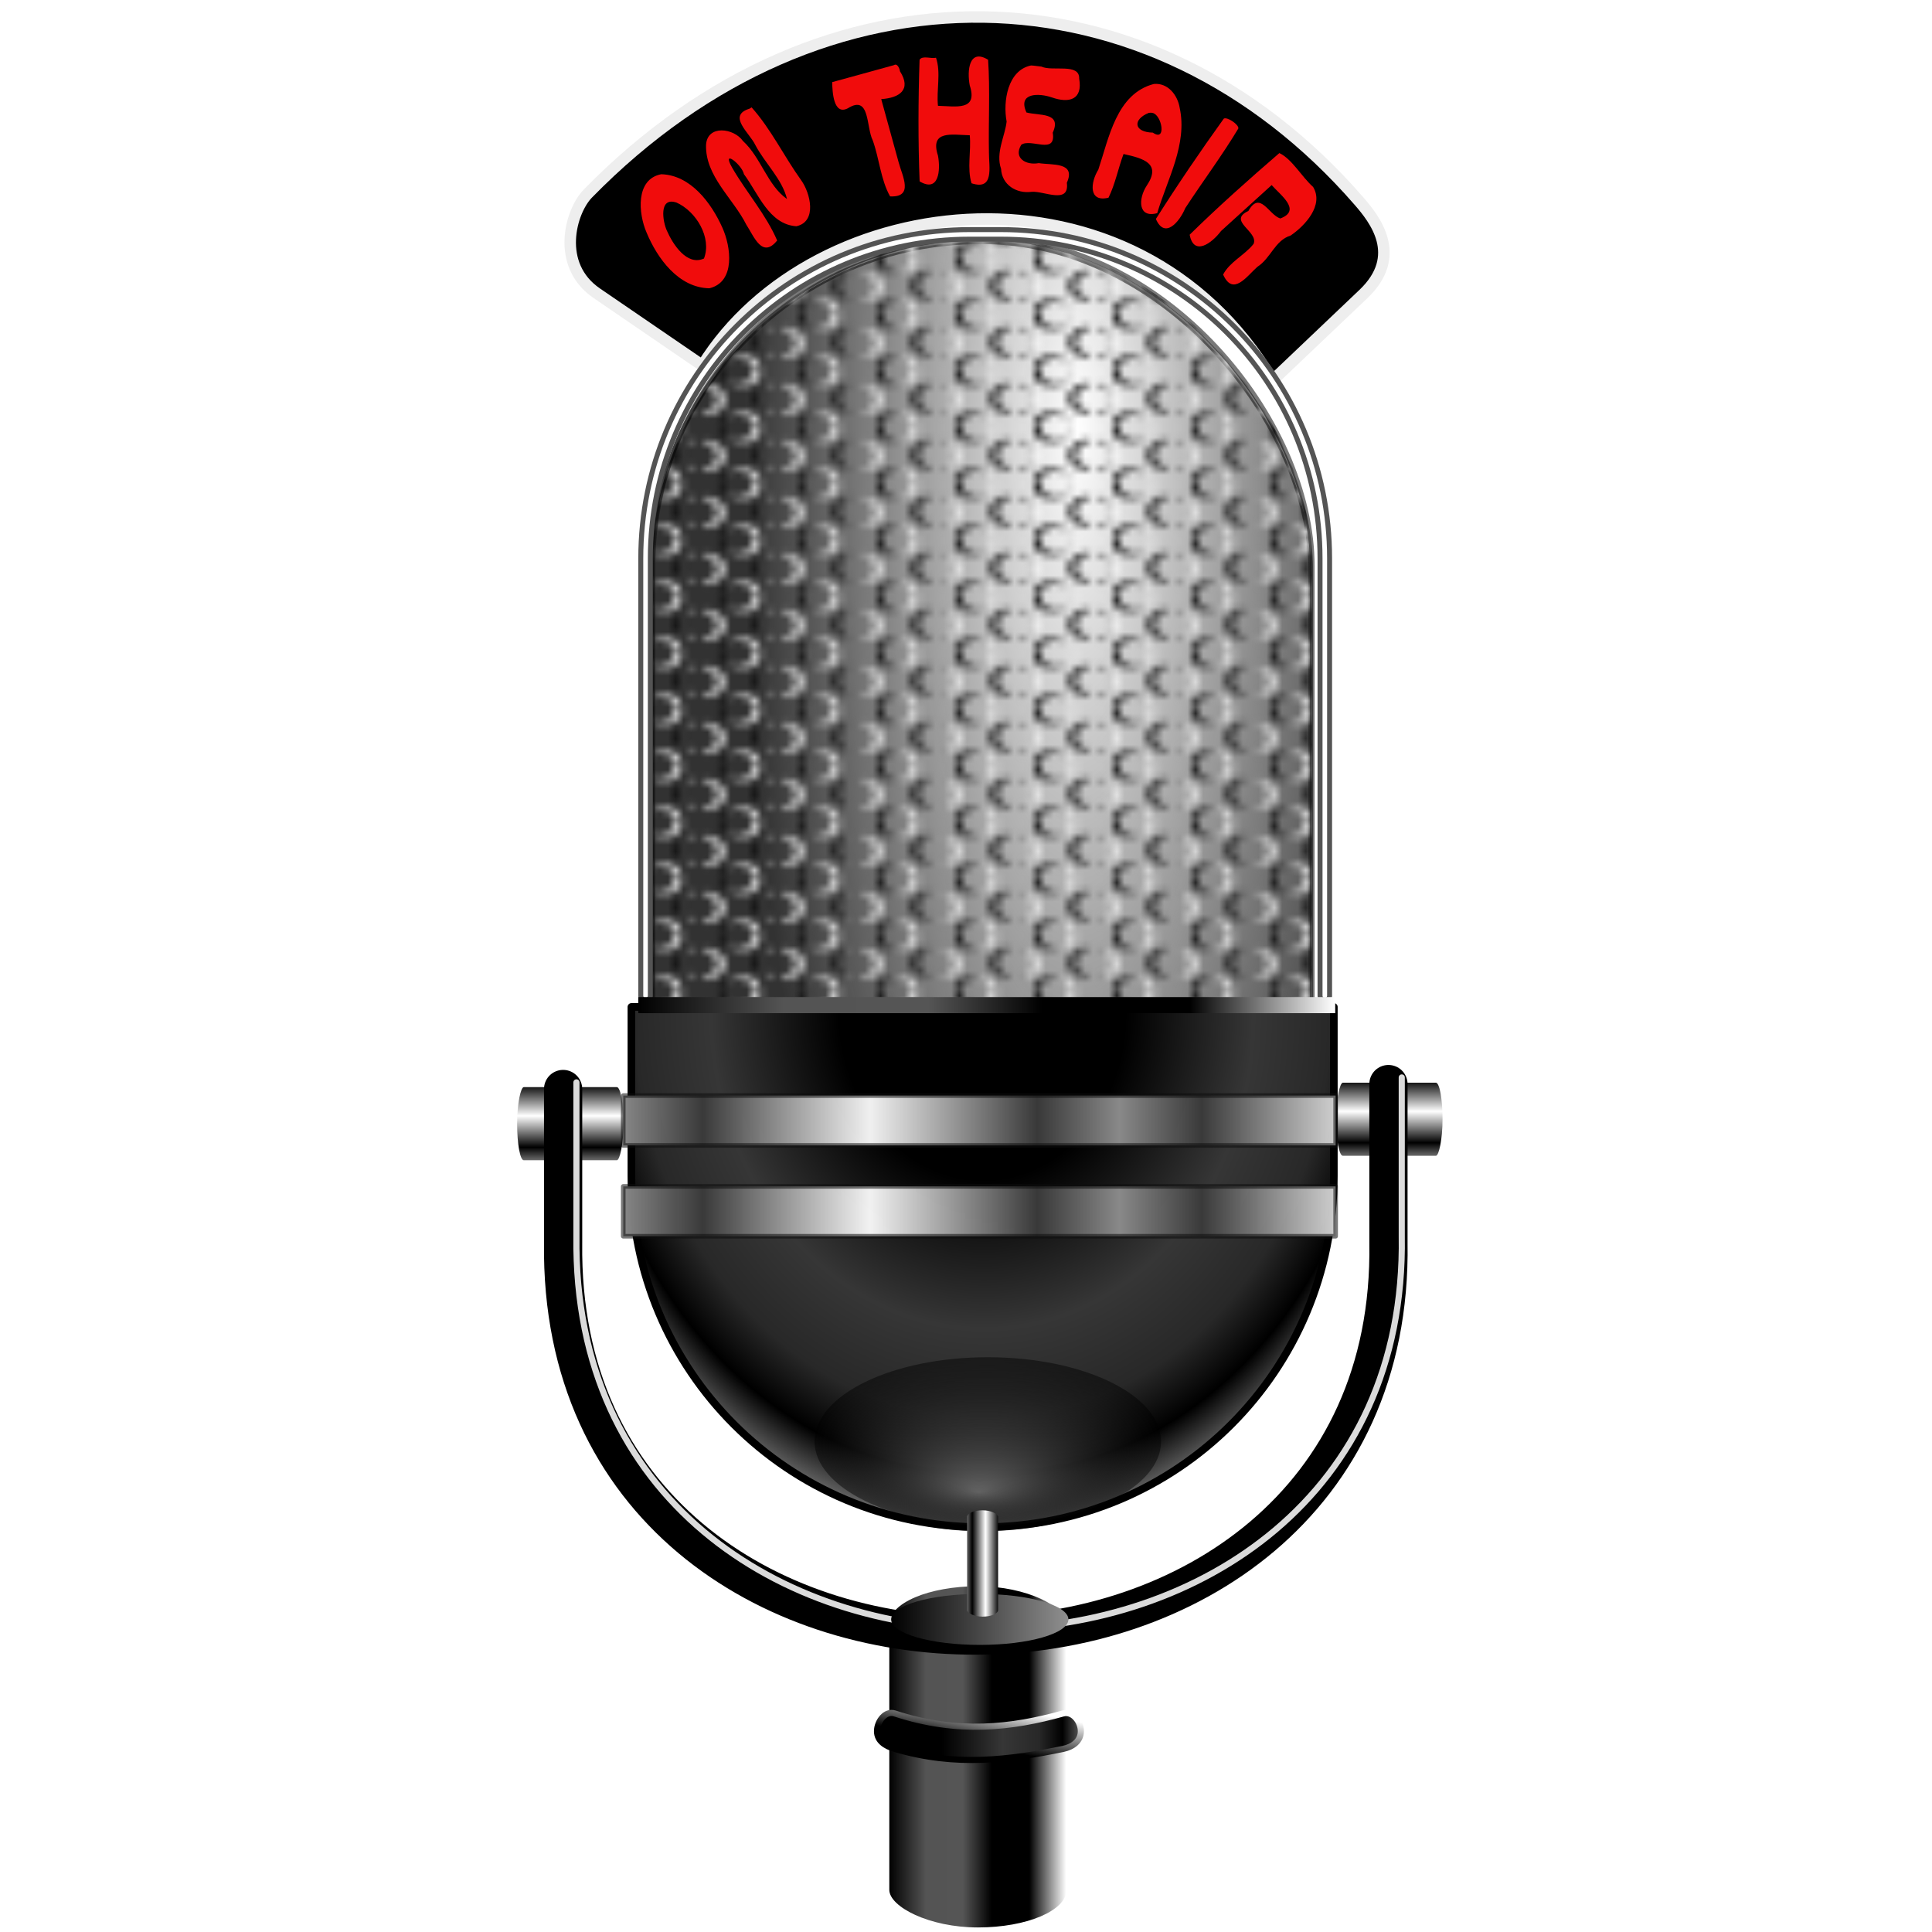 <?xml version="1.0" encoding="UTF-8" standalone="no"?>
<svg
   xmlns:dc="http://purl.org/dc/elements/1.1/"
   xmlns:cc="http://creativecommons.org/ns#"
   xmlns:rdf="http://www.w3.org/1999/02/22-rdf-syntax-ns#"
   xmlns:svg="http://www.w3.org/2000/svg"
   xmlns="http://www.w3.org/2000/svg"
   xmlns:xlink="http://www.w3.org/1999/xlink"
   xmlns:sodipodi="http://sodipodi.sourceforge.net/DTD/sodipodi-0.dtd"
   xmlns:inkscape="http://www.inkscape.org/namespaces/inkscape"
   width="255"
   height="255"
   viewBox="0 0 67.469 67.469"
   version="1.1"
   id="svg8"
   inkscape:version="1.0 (4035a4f, 2020-05-01)"
   sodipodi:docname="sound.svg">
  <defs
     id="defs2">
    <linearGradient
       inkscape:collect="always"
       id="linearGradient1970">
      <stop
         style="stop-color:#000000;stop-opacity:1"
         offset="0"
         id="stop1966" />
      <stop
         style="stop-color:#8f8f8f;stop-opacity:1"
         offset="1"
         id="stop1968" />
    </linearGradient>
    <linearGradient
       inkscape:collect="always"
       id="linearGradient1950">
      <stop
         style="stop-color:#000000;stop-opacity:1;"
         offset="0"
         id="stop1946" />
      <stop
         id="stop1960"
         offset="0.209"
         style="stop-color:#545454;stop-opacity:1" />
      <stop
         id="stop1958"
         offset="0.417"
         style="stop-color:#555555;stop-opacity:1" />
      <stop
         id="stop1956"
         offset="0.58"
         style="stop-color:#000000;stop-opacity:1;" />
      <stop
         id="stop1954"
         offset="0.792"
         style="stop-color:#000000;stop-opacity:1" />
      <stop
         style="stop-color:#ffffff;stop-opacity:1"
         offset="1"
         id="stop1948" />
    </linearGradient>
    <linearGradient
       inkscape:collect="always"
       id="linearGradient1938">
      <stop
         style="stop-color:#626262;stop-opacity:1"
         offset="0"
         id="stop1934" />
      <stop
         style="stop-color:#000000;stop-opacity:0.463"
         offset="1"
         id="stop1936" />
    </linearGradient>
    <linearGradient
       inkscape:collect="always"
       id="linearGradient1922">
      <stop
         style="stop-color:#000000;stop-opacity:1"
         offset="0"
         id="stop1918" />
      <stop
         id="stop1942"
         offset="0.324"
         style="stop-color:#000000;stop-opacity:1" />
      <stop
         id="stop1926"
         offset="0.613"
         style="stop-color:#363636;stop-opacity:1" />
      <stop
         style="stop-color:#282828;stop-opacity:1"
         offset="0.788"
         id="stop1928" />
      <stop
         id="stop1930"
         offset="0.9"
         style="stop-color:#000000;stop-opacity:1" />
      <stop
         style="stop-color:#696969;stop-opacity:1"
         offset="1"
         id="stop1920" />
    </linearGradient>
    <linearGradient
       inkscape:collect="always"
       id="linearGradient1908">
      <stop
         style="stop-color:#898989;stop-opacity:1"
         offset="0"
         id="stop1904" />
      <stop
         id="stop1912"
         offset="0.33"
         style="stop-color:#3a3a3a;stop-opacity:0.98" />
      <stop
         style="stop-color:#ffffff;stop-opacity:0.94"
         offset="1"
         id="stop1906" />
    </linearGradient>
    <pattern
       inkscape:collect="always"
       xlink:href="#pattern932"
       id="pattern1902"
       patternTransform="matrix(0.275,0,0,0.219,-19.438,236.596)" />
    <linearGradient
       id="linearGradient927"
       inkscape:collect="always">
      <stop
         id="stop923"
         offset="0"
         style="stop-color:#ffffff;stop-opacity:1" />
      <stop
         id="stop925"
         offset="1"
         style="stop-color:#303030;stop-opacity:0.988" />
    </linearGradient>
    <radialGradient
       gradientUnits="userSpaceOnUse"
       gradientTransform="matrix(-1.009,-0.002,0.006,-3.647,87.583,1208.505)"
       r="11.487"
       fy="264.298"
       fx="51.106"
       cy="264.298"
       cx="51.106"
       id="radialGradient929"
       xlink:href="#linearGradient927"
       inkscape:collect="always" />
    <linearGradient
       inkscape:collect="always"
       id="linearGradient843">
      <stop
         style="stop-color:#000000;stop-opacity:1;"
         offset="0"
         id="stop839" />
      <stop
         style="stop-color:#ffffff;stop-opacity:1"
         offset="1"
         id="stop841" />
    </linearGradient>
    <linearGradient
       inkscape:collect="always"
       xlink:href="#linearGradient843"
       id="linearGradient845"
       x1="29.902"
       y1="247.644"
       x2="43.151"
       y2="247.644"
       gradientUnits="userSpaceOnUse"
       gradientTransform="translate(-12.386,17.334)" />
    <linearGradient
       inkscape:collect="always"
       xlink:href="#linearGradient843"
       id="linearGradient851"
       gradientUnits="userSpaceOnUse"
       gradientTransform="translate(-0.953,6.051)"
       x1="29.902"
       y1="247.644"
       x2="43.151"
       y2="247.644" />
    <linearGradient
       inkscape:collect="always"
       xlink:href="#linearGradient843"
       id="linearGradient855"
       gradientUnits="userSpaceOnUse"
       gradientTransform="translate(-0.954,27.99)"
       x1="29.902"
       y1="247.644"
       x2="43.151"
       y2="247.644" />
    <linearGradient
       inkscape:collect="always"
       xlink:href="#linearGradient843"
       id="linearGradient859"
       gradientUnits="userSpaceOnUse"
       gradientTransform="translate(10.297,16.956)"
       x1="29.902"
       y1="247.644"
       x2="43.151"
       y2="247.644" />
    <pattern
       patternUnits="userSpaceOnUse"
       width="9.069"
       height="8.814"
       patternTransform="translate(-17.343,9.421)"
       id="pattern932">
      <g
         inkscape:label="Layer 1"
         id="layer1-3"
         transform="matrix(0.397,0,0,0.397,-9.541,-100.734)">
        <path
           d="m 24.141,259.543 a 5.434,5.434 0 0 1 4.717,2.737 5.434,5.434 0 0 1 -0.035,5.454 5.434,5.434 0 0 1 -4.752,2.676"
           sodipodi:arc-type="arc"
           sodipodi:open="true"
           sodipodi:end="1.5836161"
           sodipodi:start="4.712389"
           sodipodi:ry="5.4337249"
           sodipodi:rx="5.4337249"
           sodipodi:cy="264.9772"
           sodipodi:cx="24.140591"
           sodipodi:type="arc"
           style="opacity:0.998;fill:none;fill-opacity:1;fill-rule:nonzero;stroke:url(#linearGradient845);stroke-width:2.381;stroke-linecap:butt;stroke-linejoin:miter;stroke-miterlimit:4;stroke-dasharray:none;stroke-dashoffset:0;stroke-opacity:1"
           id="circle816" />
        <rect
           y="253.624"
           x="24.035"
           height="22.162"
           width="22.804"
           id="rect847"
           style="fill:#8b8b8b;fill-opacity:0;stroke:#ffffff;stroke-width:0.027;stroke-linecap:round;stroke-linejoin:round;stroke-miterlimit:4;stroke-dasharray:none;stroke-opacity:1" />
        <path
           sodipodi:open="true"
           d="m 41.007,253.695 a 5.434,5.434 0 0 1 -2.717,4.706 5.434,5.434 0 0 1 -5.434,0 5.434,5.434 0 0 1 -2.717,-4.706"
           sodipodi:arc-type="arc"
           sodipodi:end="3.1415927"
           sodipodi:start="0"
           sodipodi:ry="5.4337249"
           sodipodi:rx="5.4337249"
           sodipodi:cy="253.69479"
           sodipodi:cx="35.573448"
           sodipodi:type="arc"
           id="circle849"
           style="opacity:0.998;fill:none;fill-opacity:1;fill-rule:nonzero;stroke:url(#linearGradient851);stroke-width:2.381;stroke-linecap:butt;stroke-linejoin:round;stroke-miterlimit:4;stroke-dasharray:none;stroke-dashoffset:0;stroke-opacity:1" />
        <path
           d="m 30.139,275.634 a 5.434,5.434 0 0 1 5.434,-5.434 5.434,5.434 0 0 1 5.434,5.434"
           sodipodi:arc-type="arc"
           sodipodi:open="true"
           sodipodi:end="0"
           sodipodi:start="3.1415927"
           sodipodi:ry="5.4337249"
           sodipodi:rx="5.4337249"
           sodipodi:cy="275.634"
           sodipodi:cx="35.572346"
           sodipodi:type="arc"
           style="opacity:0.998;fill:none;fill-opacity:1;fill-rule:nonzero;stroke:url(#linearGradient855);stroke-width:2.381;stroke-linecap:butt;stroke-linejoin:miter;stroke-miterlimit:4;stroke-dasharray:none;stroke-dashoffset:0;stroke-opacity:1"
           id="circle853" />
        <path
           id="path857"
           style="opacity:0.998;fill:none;fill-opacity:1;fill-rule:nonzero;stroke:url(#linearGradient859);stroke-width:2.381;stroke-linecap:butt;stroke-linejoin:miter;stroke-miterlimit:4;stroke-dasharray:none;stroke-dashoffset:0;stroke-opacity:1"
           sodipodi:type="arc"
           sodipodi:cx="46.823872"
           sodipodi:cy="264.59985"
           sodipodi:rx="5.4337249"
           sodipodi:ry="5.4337249"
           sodipodi:start="1.5707963"
           sodipodi:end="4.712389"
           sodipodi:open="true"
           sodipodi:arc-type="arc"
           d="m 46.824,270.034 a 5.434,5.434 0 0 1 -4.706,-2.717 5.434,5.434 0 0 1 0,-5.434 5.434,5.434 0 0 1 4.706,-2.717" />
      </g>
    </pattern>
    <linearGradient
       inkscape:collect="always"
       xlink:href="#linearGradient1908"
       id="linearGradient1910"
       x1="36.372"
       y1="268.535"
       x2="45.004"
       y2="268.535"
       gradientUnits="userSpaceOnUse"
       spreadMethod="reflect"
       gradientTransform="matrix(1.009,0,0,1.009,-15.024,-2.359)" />
    <linearGradient
       inkscape:collect="always"
       xlink:href="#linearGradient1908"
       id="linearGradient1916"
       gradientUnits="userSpaceOnUse"
       x1="36.372"
       y1="268.535"
       x2="45.004"
       y2="268.535"
       spreadMethod="reflect"
       gradientTransform="matrix(1.009,0,0,1.009,-15.024,0.813)" />
    <radialGradient
       inkscape:collect="always"
       xlink:href="#linearGradient1922"
       id="radialGradient1924"
       cx="48.963"
       cy="262.743"
       fx="48.963"
       fy="262.743"
       r="12.285"
       gradientTransform="matrix(0.031,1.461,-1.254,0.026,362.265,186.547)"
       gradientUnits="userSpaceOnUse" />
    <radialGradient
       inkscape:collect="always"
       xlink:href="#linearGradient1938"
       id="radialGradient1940"
       cx="48.99"
       cy="279.258"
       fx="48.684"
       fy="282.727"
       r="5.994"
       gradientTransform="matrix(1.009,0,0,0.491,-14.946,142.806)"
       gradientUnits="userSpaceOnUse" />
    <linearGradient
       inkscape:collect="always"
       xlink:href="#linearGradient1950"
       id="linearGradient1952"
       x1="45.657"
       y1="290.555"
       x2="51.791"
       y2="290.555"
       gradientUnits="userSpaceOnUse"
       gradientTransform="matrix(1.009,0,0,1.009,-15.024,-2.359)" />
    <linearGradient
       inkscape:collect="always"
       xlink:href="#linearGradient1970"
       id="linearGradient1972"
       x1="45.721"
       y1="285.8"
       x2="51.855"
       y2="285.8"
       gradientUnits="userSpaceOnUse"
       gradientTransform="matrix(1.009,0,0,1.009,-15.024,-2.359)" />
    <linearGradient
       inkscape:collect="always"
       xlink:href="#linearGradient1922"
       id="linearGradient1991"
       x1="45.127"
       y1="289.667"
       x2="52.392"
       y2="289.667"
       gradientUnits="userSpaceOnUse"
       gradientTransform="matrix(1.009,0,0,1.009,-15.024,-2.359)" />
    <linearGradient
       inkscape:collect="always"
       xlink:href="#linearGradient843"
       id="linearGradient2000"
       x1="48.54"
       y1="283.863"
       x2="49.001"
       y2="283.863"
       gradientUnits="userSpaceOnUse"
       spreadMethod="reflect"
       gradientTransform="matrix(1.009,0,0,1.009,-15.024,-2.359)" />
    <linearGradient
       inkscape:collect="always"
       xlink:href="#linearGradient843"
       id="linearGradient2004"
       gradientUnits="userSpaceOnUse"
       x1="48.54"
       y1="283.863"
       x2="49.001"
       y2="283.863"
       spreadMethod="reflect"
       gradientTransform="matrix(2.379,0,0,1.009,-385.067,-266.573)" />
    <linearGradient
       inkscape:collect="always"
       xlink:href="#linearGradient843"
       id="linearGradient2008"
       gradientUnits="userSpaceOnUse"
       gradientTransform="matrix(2.379,0,0,1.009,-384.912,-237.97)"
       x1="48.54"
       y1="283.863"
       x2="49.001"
       y2="283.863"
       spreadMethod="reflect" />
    <linearGradient
       inkscape:collect="always"
       xlink:href="#linearGradient843"
       id="linearGradient2020"
       x1="49.497"
       y1="290.386"
       x2="49.785"
       y2="288.93"
       gradientUnits="userSpaceOnUse"
       gradientTransform="matrix(1.009,0,0,1.009,-15.024,-2.359)" />
    <linearGradient
       inkscape:collect="always"
       xlink:href="#linearGradient1950"
       id="linearGradient2030"
       x1="36.971"
       y1="264.544"
       x2="61.087"
       y2="264.544"
       gradientUnits="userSpaceOnUse"
       gradientTransform="matrix(1.009,0,0,1.009,-15.024,-2.359)" />
  </defs>
  <sodipodi:namedview
     inkscape:deskcolor="#ff0000"
     inkscape:pagecheckerboard="0"
     inkscape:showpageshadow="2"
     id="base"
     pagecolor="#ff0000"
     bordercolor="#666666"
     borderopacity="1.0"
     inkscape:pageopacity="0"
     inkscape:pageshadow="2"
     inkscape:zoom="3.4509804"
     inkscape:cx="127.5"
     inkscape:cy="127.5"
     inkscape:document-units="mm"
     inkscape:current-layer="layer1"
     showgrid="false"
     units="px"
     inkscape:snap-to-guides="false"
     inkscape:snap-grids="false"
     inkscape:snap-others="false"
     inkscape:object-nodes="false"
     inkscape:snap-nodes="false"
     inkscape:snap-global="false"
     inkscape:window-width="1920"
     inkscape:window-height="1056"
     inkscape:window-x="0"
     inkscape:window-y="0"
     inkscape:window-maximized="1"
     inkscape:document-rotation="0" />
  <g
     inkscape:label="Layer 1"
     inkscape:groupmode="layer"
     id="layer1"
     transform="translate(0,-229.531)">
    <rect
       transform="rotate(-90)"
       style="opacity:0.999;fill:url(#linearGradient2008);fill-opacity:1;stroke:none;stroke-width:0.036;stroke-linejoin:round"
       id="rect2006"
       width="2.553"
       height="3.714"
       x="-269.894"
       y="46.662"
       ry="0.232"
       rx="1.277" />
    <rect
       rx="1.277"
       ry="0.232"
       y="18.059"
       x="-270.049"
       height="3.714"
       width="2.553"
       id="rect2002"
       style="opacity:0.999;fill:url(#linearGradient2004);fill-opacity:1;stroke:none;stroke-width:0.036;stroke-linejoin:round"
       transform="rotate(-90)" />
    <rect
       ry="11.474"
       y="237.976"
       x="22.748"
       height="44.949"
       width="23.026"
       id="rect896"
       style="fill:url(#radialGradient929);fill-opacity:1;stroke:#0e0e0e;stroke-width:0.16;stroke-linecap:round;stroke-linejoin:round;stroke-miterlimit:4;stroke-dasharray:none;stroke-opacity:0.551" />
    <rect
       style="fill:url(#pattern1902);fill-opacity:1;stroke:#0e0e0e;stroke-width:0.16;stroke-linecap:round;stroke-linejoin:round;stroke-miterlimit:4;stroke-dasharray:none;stroke-opacity:0.551"
       id="rect1900"
       width="23.026"
       height="44.64"
       x="22.803"
       y="237.836"
       ry="11.474" />
    <path
       sodipodi:nodetypes="cssscc"
       d="m 46.58,264.695 v 5.902 c 0,6.795 -5.47,12.265 -12.265,12.265 -6.795,0 -12.265,-5.47 -12.265,-12.265 v -5.902 z"
       style="fill:url(#radialGradient1924);fill-opacity:1;stroke:#000000;stroke-width:0.267;stroke-linecap:round;stroke-linejoin:round;stroke-miterlimit:4;stroke-dasharray:none;stroke-opacity:1"
       id="rect898" />
    <rect
       y="267.79"
       x="21.765"
       height="1.741"
       width="24.878"
       id="rect919"
       style="fill:url(#linearGradient1910);fill-opacity:1;stroke:#0e0e0e;stroke-width:0.16;stroke-linecap:round;stroke-linejoin:round;stroke-opacity:0.551" />
    <path
       sodipodi:nodetypes="ccssssc"
       id="path931"
       d="m 24.529,242.295 c 3.885,-6.261 15.123,-7.548 19.909,0.524 l 3.173,-3.018 c 1.413,-1.344 0.393,-2.62 -0.155,-3.25 -7.281,-8.378 -18.701,-8.67 -26.926,-0.262 -0.608,0.621 -1.136,2.494 0.31,3.482 z"
       style="fill:#000000;fill-opacity:1;stroke:#eeeeee;stroke-width:0.401;stroke-linecap:butt;stroke-linejoin:miter;stroke-miterlimit:4;stroke-dasharray:none;stroke-opacity:1" />
    <g
       transform="matrix(1.009,0,0,1.009,19.109,4.595)"
       id="g1002">
      <path
         id="path970"
         style="font-style:normal;font-variant:normal;font-weight:bold;font-stretch:normal;font-size:4.527px;line-height:1.55;font-family:CorelDraw;-inkscape-font-specification:'CorelDraw Bold';letter-spacing:0.435px;fill:#f10c0c;fill-opacity:1;stroke-width:0.309"
         d="m 3.95,228.959 c -0.904,0.171 -0.793,1.368 -0.513,2.014 0.373,0.9 1.109,1.916 2.175,1.934 0.918,-0.219 0.748,-1.446 0.449,-2.103 -0.382,-0.849 -1.095,-1.814 -2.111,-1.844 z m 0.523,0.98 c 0.682,0.303 1.232,1.215 0.953,1.938 -0.588,0.267 -1.077,-0.49 -1.283,-0.963 -0.143,-0.306 -0.292,-1.182 0.33,-0.974 z" />
      <path
         id="path972"
         style="font-style:normal;font-variant:normal;font-weight:bold;font-stretch:normal;font-size:4.527px;line-height:1.55;font-family:CorelDraw;-inkscape-font-specification:'CorelDraw Bold';letter-spacing:0.435px;fill:#f10c0c;fill-opacity:1;stroke-width:0.309"
         d="m 7.005,226.69 c -0.787,0.241 0.004,0.844 0.196,1.254 0.333,0.634 0.93,1.183 1.099,1.873 -0.675,-0.468 -0.9,-1.439 -1.524,-2.007 -0.313,-0.449 -1.235,-0.574 -1.278,0.134 -0.031,1.083 0.937,1.85 1.391,2.757 0.268,0.411 0.552,1.194 1.07,0.552 -0.378,-0.886 -1.064,-1.667 -1.555,-2.515 -0.395,-0.687 0.337,-0.111 0.406,0.221 0.492,0.656 0.862,1.737 1.813,1.801 0.731,-0.159 0.485,-1.156 0.166,-1.594 -0.59,-0.822 -1.049,-1.779 -1.715,-2.521 z" />
      <path
         id="path974"
         style="font-style:normal;font-variant:normal;font-weight:bold;font-stretch:normal;font-size:4.527px;line-height:1.55;font-family:CorelDraw;-inkscape-font-specification:'CorelDraw Bold';letter-spacing:0.435px;fill:#f10c0c;fill-opacity:1;stroke-width:0.309"
         d="m 12.001,225.184 c -0.712,0.195 -1.424,0.395 -2.137,0.588 0.006,0.321 0.039,1.165 0.541,0.906 0.776,-0.488 0.628,0.648 0.863,1.111 0.227,0.631 0.275,1.362 0.6,1.938 0.832,0.037 0.424,-0.699 0.296,-1.178 -0.201,-0.73 -0.402,-1.459 -0.603,-2.189 0.628,-0.041 1.057,-0.324 0.649,-0.963 -0.011,-0.087 -0.088,-0.292 -0.21,-0.213 z" />
      <path
         id="path976"
         style="font-style:normal;font-variant:normal;font-weight:bold;font-stretch:normal;font-size:4.527px;line-height:1.55;font-family:CorelDraw;-inkscape-font-specification:'CorelDraw Bold';letter-spacing:0.435px;fill:#f10c0c;fill-opacity:1;stroke-width:0.309"
         d="m 12.888,224.998 c -0.047,1.385 -0.053,2.826 0.002,4.209 0.667,0.398 0.73,-0.385 0.635,-0.89 -0.29,-0.892 0.483,-0.721 1.1,-0.706 0.054,0.546 -0.1,1.142 0.062,1.662 0.792,0.258 0.6,-0.561 0.602,-1.056 -0.021,-1.07 0.042,-2.161 -0.029,-3.219 -0.661,-0.405 -0.733,0.378 -0.635,0.888 0.29,0.892 -0.483,0.721 -1.1,0.706 -0.058,-0.546 0.109,-1.149 -0.068,-1.664 -0.17,0.043 -0.47,-0.088 -0.568,0.07 z" />
      <path
         id="path978"
         style="font-style:normal;font-variant:normal;font-weight:bold;font-stretch:normal;font-size:4.527px;line-height:1.55;font-family:CorelDraw;-inkscape-font-specification:'CorelDraw Bold';letter-spacing:0.435px;fill:#f10c0c;fill-opacity:1;stroke-width:0.309"
         d="m 16.743,225.196 c -0.808,0.167 -0.973,1.245 -0.842,1.941 -0.055,0.505 -0.387,1.079 -0.192,1.637 0.027,0.551 0.53,0.865 1.054,0.795 0.423,-0.041 1.321,0.45 1.222,-0.314 0.328,-0.725 -0.513,-0.606 -0.972,-0.68 -0.444,0.083 -0.884,-0.176 -0.606,-0.634 0.332,-0.239 1.216,0.364 1.09,-0.419 0.326,-0.716 -0.474,-0.583 -0.91,-0.7 -0.313,-0.688 0.428,-0.677 0.882,-0.52 0.597,0.209 1.072,0.078 0.943,-0.65 0.022,-0.552 -0.931,-0.239 -1.304,-0.417 -0.121,-0.01 -0.244,-0.036 -0.365,-0.04 z" />
      <path
         id="path980"
         style="font-style:normal;font-variant:normal;font-weight:bold;font-stretch:normal;font-size:4.527px;line-height:1.55;font-family:CorelDraw;-inkscape-font-specification:'CorelDraw Bold';letter-spacing:0.435px;fill:#f10c0c;fill-opacity:1;stroke-width:0.309"
         d="m 20.997,225.836 c -1.297,0.336 -1.557,1.879 -1.923,2.966 -0.276,0.443 -0.342,1.142 0.353,0.97 0.231,-0.466 0.335,-1.016 0.52,-1.512 0.686,0.151 1.324,0.325 0.801,1.098 -0.292,0.443 -0.309,1.134 0.365,0.949 0.346,-1.169 1.053,-2.385 0.777,-3.649 -0.072,-0.44 -0.41,-0.868 -0.893,-0.822 z m -0.037,1.004 c 0.317,0.079 0.482,1.016 0.002,0.68 -0.668,-0.015 -0.703,-0.459 -0.14,-0.684 l 0.074,-0.006 z" />
      <path
         id="path982"
         style="font-style:normal;font-variant:normal;font-weight:bold;font-stretch:normal;font-size:4.527px;line-height:1.55;font-family:CorelDraw;-inkscape-font-specification:'CorelDraw Bold';letter-spacing:0.435px;fill:#f10c0c;fill-opacity:1;stroke-width:0.309"
         d="m 23.419,227.033 c -0.81,1.125 -1.611,2.304 -2.352,3.475 0.306,0.71 0.817,0.103 1.017,-0.375 0.603,-0.923 1.274,-1.819 1.837,-2.757 0.024,-0.132 -0.383,-0.408 -0.502,-0.342 z" />
      <path
         id="path984"
         style="font-style:normal;font-variant:normal;font-weight:bold;font-stretch:normal;font-size:4.527px;line-height:1.55;font-family:CorelDraw;-inkscape-font-specification:'CorelDraw Bold';letter-spacing:0.435px;fill:#f10c0c;fill-opacity:1;stroke-width:0.309"
         d="m 25.341,228.227 c -1.051,0.906 -2.117,1.857 -3.105,2.826 0.143,0.76 0.775,0.289 1.085,-0.127 0.584,-0.53 1.169,-1.061 1.753,-1.591 0.289,0.334 1.054,0.875 0.299,1.156 -0.398,-0.123 -0.7,-0.979 -1.105,-0.259 -0.742,0.344 0.364,0.712 0.18,1.14 -0.308,0.389 -0.826,0.621 -1.054,1.061 0.342,0.76 0.814,0.064 1.184,-0.267 0.476,-0.307 0.603,-0.913 1.153,-1.085 0.505,-0.344 1.156,-1.053 0.778,-1.681 -0.396,-0.351 -0.732,-0.969 -1.168,-1.172 z" />
    </g>
    <rect
       style="stroke:none;fill:url(#pattern932)"
       transform="matrix(0.265,0,0,0.265,0,229.531)"
       width="9.069"
       height="8.814"
       x="-17.343"
       y="9.421"
       id="rect940" />
    <rect
       style="fill:url(#linearGradient1916);fill-opacity:1;stroke:#0e0e0e;stroke-width:0.16;stroke-linecap:round;stroke-linejoin:round;stroke-opacity:0.551"
       id="rect1914"
       width="24.878"
       height="1.741"
       x="21.765"
       y="270.962" />
    <ellipse
       style="opacity:0.999;fill:url(#radialGradient1940);fill-opacity:1;stroke:none;stroke-width:0.027;stroke-linejoin:round"
       id="path1932"
       cx="34.497"
       cy="279.87"
       rx="6.049"
       ry="2.942" />
    <rect
       style="opacity:0.999;fill:url(#linearGradient1952);fill-opacity:1;stroke:none;stroke-width:0.027;stroke-linejoin:round"
       id="rect1944"
       width="6.19"
       height="11.916"
       x="31.056"
       y="284.925"
       ry="1.315"
       rx="3.095" />
    <path
       style="fill:none;stroke:#000000;stroke-width:1.335;stroke-linecap:round;stroke-linejoin:miter;stroke-miterlimit:4;stroke-dasharray:none;stroke-opacity:1"
       d="m 19.665,267.561 v 5.377 c -0.228,18.391 29.116,18.169 28.822,0 v -5.549"
       id="path1974"
       sodipodi:nodetypes="cccc" />
    <path
       id="rect1976"
       style="fill:none;fill-opacity:1;stroke:#545454;stroke-width:0.507;stroke-linecap:round;stroke-linejoin:round;stroke-miterlimit:4;stroke-dasharray:none;stroke-opacity:1"
       d="m 22.544,264.304 v -15.269 c 0,-6.271 5.048,-11.319 11.319,-11.319 h 1.083 c 6.271,0 11.319,5.048 11.319,11.319 v 15.269"
       sodipodi:nodetypes="cssssc" />
    <path
       sodipodi:nodetypes="cccc"
       id="path1981"
       d="m 20.13,267.329 v 5.377 c -0.228,18.391 29.116,18.169 28.822,0 v -5.549"
       style="fill:none;stroke:#dbdbdb;stroke-width:0.214;stroke-linecap:round;stroke-linejoin:miter;stroke-miterlimit:4;stroke-dasharray:none;stroke-opacity:1" />
    <ellipse
       style="opacity:0.999;fill:url(#linearGradient1972);fill-opacity:1;stroke:none;stroke-width:0.027;stroke-linejoin:round"
       id="path1964"
       cx="34.216"
       cy="286.084"
       rx="3.095"
       ry="0.89" />
    <path
       id="rect1983"
       style="opacity:0.999;fill:url(#linearGradient1991);fill-opacity:1;stroke:none;stroke-width:0.214;stroke-linecap:round;stroke-linejoin:round;stroke-miterlimit:4;stroke-dasharray:none;stroke-opacity:1"
       d="m 31.246,289.368 c 2.202,0.725 4.087,0.501 5.881,0 0.33,-0.092 0.619,0.276 0.619,0.619 0,0.343 -0.283,0.55 -0.619,0.619 -1.847,0.377 -3.729,0.637 -5.881,0 -0.329,-0.097 -0.619,-0.276 -0.619,-0.619 0,-0.343 0.293,-0.726 0.619,-0.619 z"
       sodipodi:nodetypes="sssssss" />
    <rect
       style="opacity:0.999;fill:url(#linearGradient2000);fill-opacity:1;stroke:none;stroke-width:0.024;stroke-linejoin:round"
       id="rect1962"
       width="1.083"
       height="3.714"
       x="33.772"
       y="282.273"
       ry="0.232"
       rx="0.542" />
    <path
       sodipodi:nodetypes="cssssc"
       d="m 22.544,264.304 v -15.269 c 0,-6.271 5.048,-11.319 11.319,-11.319 h 1.083 c 6.271,0 11.319,5.048 11.319,11.319 v 15.269"
       style="fill:none;fill-opacity:1;stroke:#ffffff;stroke-width:0.16;stroke-linecap:round;stroke-linejoin:round;stroke-miterlimit:4;stroke-dasharray:none;stroke-opacity:1"
       id="path2010" />
    <path
       sodipodi:nodetypes="sssssss"
       d="m 31.246,289.368 c 2.202,0.725 4.087,0.501 5.881,0 0.33,-0.092 0.619,0.276 0.619,0.619 0,0.343 -0.283,0.55 -0.619,0.619 -1.847,0.377 -3.729,0.637 -5.881,0 -0.329,-0.097 -0.619,-0.276 -0.619,-0.619 0,-0.343 0.293,-0.726 0.619,-0.619 z"
       style="opacity:0.999;fill:none;fill-opacity:1;stroke:url(#linearGradient2020);stroke-width:0.214;stroke-linecap:round;stroke-linejoin:round;stroke-miterlimit:4;stroke-dasharray:none;stroke-opacity:1"
       id="path2012" />
    <path
       style="fill:none;stroke:url(#linearGradient2030);stroke-width:0.561;stroke-linecap:butt;stroke-linejoin:miter;stroke-miterlimit:4;stroke-dasharray:none;stroke-opacity:1"
       d="M 22.29,264.632 H 46.628"
       id="path2022" />
  </g>
</svg>
